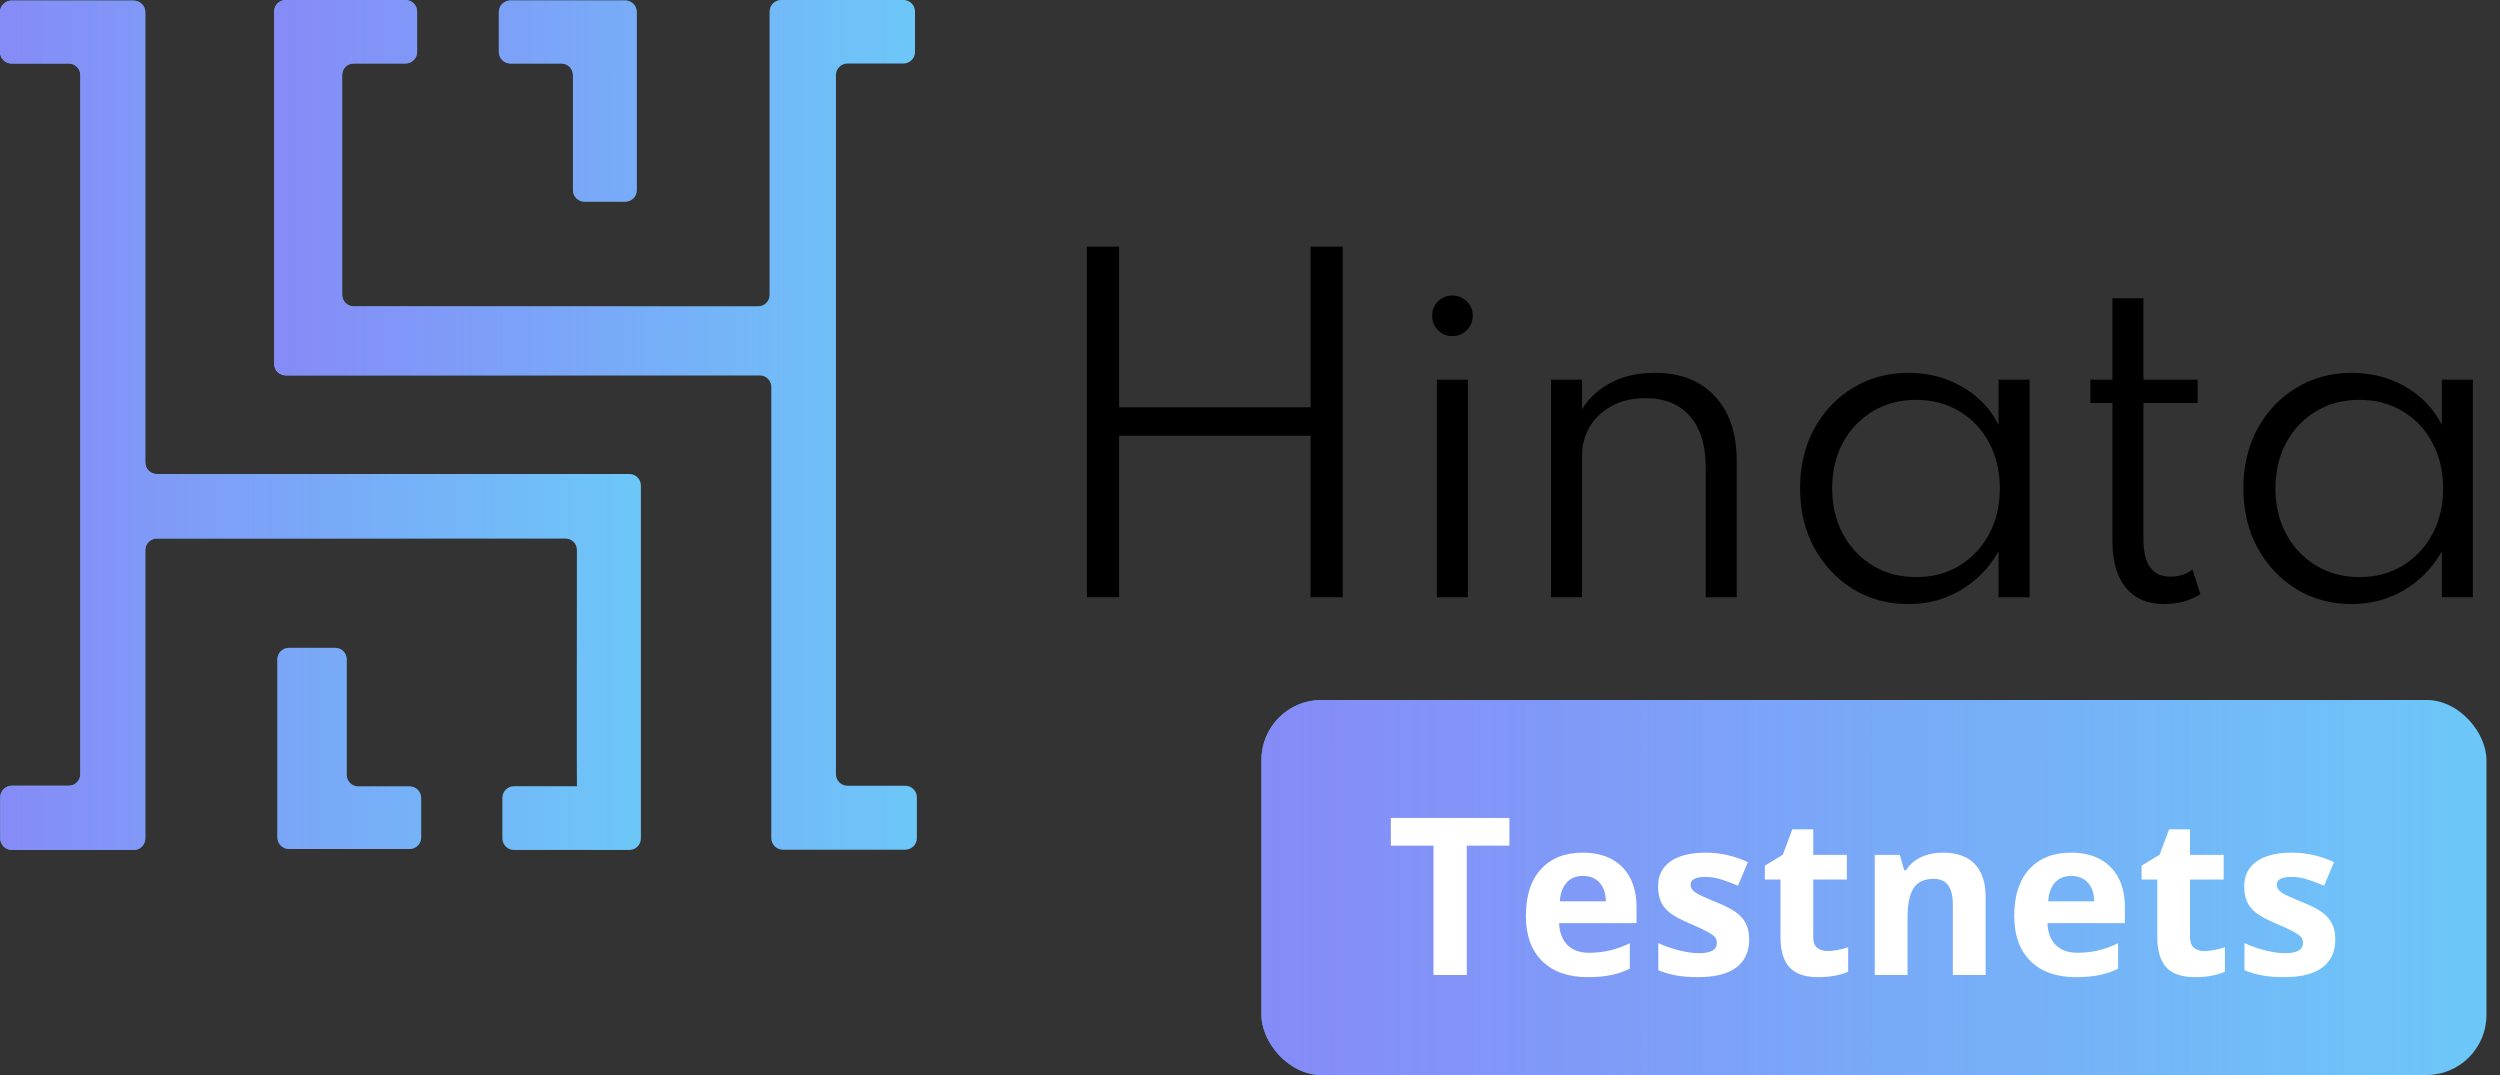 <svg width="100" height="43" viewBox="0 0 100 43" fill="none" xmlns="http://www.w3.org/2000/svg">
<rect x="0" y="0" width="100" height="43" fill="#333333" stroke="none"/>
<path d="M0 2.078V0.488C0 0.232 0.207 0.025 0.462 0.025H5.35C5.605 0.025 5.812 0.232 5.812 0.488V18.499C5.812 18.754 6.019 18.961 6.274 18.961H25.173C25.428 18.961 25.635 19.168 25.635 19.424V33.536C25.635 33.791 25.428 33.998 25.173 33.998H20.56C20.305 33.998 20.098 33.791 20.098 33.536V31.913C20.098 31.658 20.305 31.451 20.56 31.451H23.078C23.07 31.451 23.074 25.419 23.077 22C23.078 21.745 22.871 21.54 22.615 21.54H6.274C6.019 21.54 5.812 21.747 5.812 22.002V33.536C5.812 33.791 5.605 33.998 5.35 33.998H0.473C0.218 33.998 0.011 33.791 0.011 33.536V31.892C0.011 31.637 0.218 31.43 0.473 31.43H2.75C3.005 31.43 3.212 31.223 3.212 30.968V3.003C3.212 2.747 3.005 2.54 2.75 2.54H0.462C0.207 2.54 0 2.334 0 2.078Z" fill="#67D4F8"/>
<path d="M0 2.078V0.488C0 0.232 0.207 0.025 0.462 0.025H5.35C5.605 0.025 5.812 0.232 5.812 0.488V18.499C5.812 18.754 6.019 18.961 6.274 18.961H25.173C25.428 18.961 25.635 19.168 25.635 19.424V33.536C25.635 33.791 25.428 33.998 25.173 33.998H20.56C20.305 33.998 20.098 33.791 20.098 33.536V31.913C20.098 31.658 20.305 31.451 20.56 31.451H23.078C23.07 31.451 23.074 25.419 23.077 22C23.078 21.745 22.871 21.54 22.615 21.54H6.274C6.019 21.54 5.812 21.747 5.812 22.002V33.536C5.812 33.791 5.605 33.998 5.35 33.998H0.473C0.218 33.998 0.011 33.791 0.011 33.536V31.892C0.011 31.637 0.218 31.43 0.473 31.43H2.75C3.005 31.43 3.212 31.223 3.212 30.968V3.003C3.212 2.747 3.005 2.54 2.75 2.54H0.462C0.207 2.54 0 2.334 0 2.078Z" fill="url(#paint0_linear_8991_43279)"/>
<path d="M11.096 33.498V26.376C11.096 26.121 11.303 25.914 11.559 25.914H13.406C13.661 25.914 13.868 26.121 13.868 26.376V30.995C13.868 31.25 14.075 31.457 14.33 31.457H16.384C16.64 31.457 16.846 31.664 16.846 31.919V33.498C16.846 33.753 16.64 33.96 16.384 33.96H11.559C11.303 33.96 11.096 33.753 11.096 33.498Z" fill="#67D4F8"/>
<path d="M11.096 33.498V26.376C11.096 26.121 11.303 25.914 11.559 25.914H13.406C13.661 25.914 13.868 26.121 13.868 26.376V30.995C13.868 31.25 14.075 31.457 14.33 31.457H16.384C16.64 31.457 16.846 31.664 16.846 31.919V33.498C16.846 33.753 16.64 33.96 16.384 33.96H11.559C11.303 33.96 11.096 33.753 11.096 33.498Z" fill="url(#paint1_linear_8991_43279)"/>
<path d="M16.684 2.077V0.462C16.684 0.207 16.477 0 16.222 0H11.427C11.172 0 10.965 0.207 10.965 0.462V14.553C10.965 14.808 11.172 15.015 11.427 15.015H30.391C30.647 15.015 30.854 15.222 30.854 15.477V33.523C30.854 33.779 31.061 33.986 31.316 33.986H36.212C36.467 33.986 36.674 33.779 36.674 33.523V31.893C36.674 31.638 36.467 31.431 36.212 31.431H33.899C33.644 31.431 33.437 31.224 33.437 30.968V3.001C33.437 2.746 33.644 2.539 33.899 2.539H36.138C36.393 2.539 36.6 2.332 36.6 2.077V0.462C36.6 0.207 36.393 0 36.138 0H31.248C30.993 0 30.786 0.207 30.786 0.462V11.792C30.786 12.047 30.579 12.254 30.324 12.254H14.149C13.893 12.254 13.686 12.047 13.686 11.792V3.001C13.686 2.746 13.893 2.539 14.149 2.539H16.222C16.477 2.539 16.684 2.332 16.684 2.077Z" fill="#67D4F8"/>
<path d="M16.684 2.077V0.462C16.684 0.207 16.477 0 16.222 0H11.427C11.172 0 10.965 0.207 10.965 0.462V14.553C10.965 14.808 11.172 15.015 11.427 15.015H30.391C30.647 15.015 30.854 15.222 30.854 15.477V33.523C30.854 33.779 31.061 33.986 31.316 33.986H36.212C36.467 33.986 36.674 33.779 36.674 33.523V31.893C36.674 31.638 36.467 31.431 36.212 31.431H33.899C33.644 31.431 33.437 31.224 33.437 30.968V3.001C33.437 2.746 33.644 2.539 33.899 2.539H36.138C36.393 2.539 36.6 2.332 36.6 2.077V0.462C36.6 0.207 36.393 0 36.138 0H31.248C30.993 0 30.786 0.207 30.786 0.462V11.792C30.786 12.047 30.579 12.254 30.324 12.254H14.149C13.893 12.254 13.686 12.047 13.686 11.792V3.001C13.686 2.746 13.893 2.539 14.149 2.539H16.222C16.477 2.539 16.684 2.332 16.684 2.077Z" fill="url(#paint2_linear_8991_43279)"/>
<path d="M19.954 2.079V0.48C19.954 0.225 20.162 0.018 20.417 0.018H25.009C25.264 0.018 25.471 0.225 25.471 0.48V7.605C25.471 7.86 25.264 8.067 25.009 8.067H23.38C23.125 8.067 22.918 7.86 22.918 7.605V3.003C22.918 2.748 22.711 2.541 22.456 2.541H20.417C20.162 2.541 19.954 2.334 19.954 2.079Z" fill="#67D4F8"/>
<path d="M19.954 2.079V0.48C19.954 0.225 20.162 0.018 20.417 0.018H25.009C25.264 0.018 25.471 0.225 25.471 0.48V7.605C25.471 7.86 25.264 8.067 25.009 8.067H23.38C23.125 8.067 22.918 7.86 22.918 7.605V3.003C22.918 2.748 22.711 2.541 22.456 2.541H20.417C20.162 2.541 19.954 2.334 19.954 2.079Z" fill="url(#paint3_linear_8991_43279)"/>
<path d="M43.473 23.89H44.765V17.43H52.423V23.89H53.707V9.865H52.423V16.291H44.765V9.865H43.473V23.89Z" fill="black"/>
<path d="M58.094 13.444C58.321 13.444 58.514 13.364 58.672 13.206C58.831 13.047 58.91 12.854 58.91 12.628C58.91 12.401 58.831 12.211 58.672 12.058C58.514 11.9 58.321 11.82 58.094 11.82C57.868 11.82 57.675 11.9 57.516 12.058C57.363 12.211 57.287 12.401 57.287 12.628C57.287 12.854 57.363 13.047 57.516 13.206C57.675 13.364 57.868 13.444 58.094 13.444ZM57.474 23.89H58.715V15.186H57.474V23.89Z" fill="black"/>
<path d="M62.04 23.89H63.281V18.221C63.281 17.813 63.38 17.436 63.578 17.09C63.782 16.739 64.074 16.458 64.454 16.249C64.833 16.033 65.29 15.926 65.822 15.926C66.582 15.926 67.171 16.164 67.59 16.64C68.015 17.116 68.228 17.801 68.228 18.697V23.89H69.469V18.459C69.469 17.337 69.177 16.467 68.593 15.849C68.015 15.226 67.222 14.914 66.213 14.914C65.493 14.914 64.882 15.056 64.377 15.339C63.879 15.623 63.513 15.968 63.281 16.376V15.186H62.04V23.89Z" fill="black"/>
<path d="M76.338 24.162C77.109 24.162 77.808 23.975 78.438 23.601C79.067 23.227 79.568 22.712 79.942 22.054V23.89H81.183V15.186H79.942V16.997C79.613 16.345 79.126 15.835 78.48 15.467C77.84 15.098 77.126 14.914 76.338 14.914C75.511 14.914 74.768 15.115 74.111 15.518C73.459 15.914 72.944 16.461 72.564 17.158C72.19 17.855 72.003 18.646 72.003 19.53C72.003 20.425 72.193 21.221 72.573 21.918C72.958 22.615 73.476 23.165 74.128 23.567C74.78 23.964 75.516 24.162 76.338 24.162ZM76.644 23.083C75.998 23.083 75.42 22.93 74.91 22.624C74.406 22.318 74.009 21.898 73.72 21.366C73.431 20.833 73.287 20.224 73.287 19.538C73.287 18.847 73.431 18.235 73.72 17.702C74.009 17.17 74.406 16.753 74.91 16.453C75.414 16.147 75.992 15.994 76.644 15.994C77.296 15.994 77.874 16.147 78.378 16.453C78.882 16.753 79.276 17.17 79.559 17.702C79.849 18.235 79.993 18.847 79.993 19.538C79.993 20.224 79.849 20.836 79.559 21.374C79.27 21.907 78.874 22.326 78.37 22.632C77.871 22.933 77.296 23.083 76.644 23.083Z" fill="black"/>
<path d="M86.554 24.162C87.109 24.162 87.596 24.032 88.016 23.771L87.701 22.785C87.452 22.972 87.157 23.066 86.817 23.066C86.097 23.066 85.738 22.57 85.738 21.578V16.121H87.905V15.186H85.738V11.931H84.497V15.186H83.613V16.121H84.497V21.646C84.497 22.445 84.675 23.066 85.032 23.508C85.395 23.944 85.902 24.162 86.554 24.162Z" fill="black"/>
<path d="M94.069 24.162C94.84 24.162 95.54 23.975 96.169 23.601C96.798 23.227 97.299 22.712 97.673 22.054V23.89H98.914V15.186H97.673V16.997C97.344 16.345 96.857 15.835 96.211 15.467C95.571 15.098 94.857 14.914 94.069 14.914C93.242 14.914 92.499 15.115 91.842 15.518C91.191 15.914 90.675 16.461 90.295 17.158C89.921 17.855 89.734 18.646 89.734 19.53C89.734 20.425 89.924 21.221 90.304 21.918C90.689 22.615 91.207 23.165 91.859 23.567C92.511 23.964 93.248 24.162 94.069 24.162ZM94.375 23.083C93.729 23.083 93.151 22.93 92.641 22.624C92.137 22.318 91.74 21.898 91.451 21.366C91.162 20.833 91.018 20.224 91.018 19.538C91.018 18.847 91.162 18.235 91.451 17.702C91.74 17.17 92.137 16.753 92.641 16.453C93.145 16.147 93.724 15.994 94.375 15.994C95.027 15.994 95.605 16.147 96.109 16.453C96.614 16.753 97.007 17.17 97.291 17.702C97.58 18.235 97.724 18.847 97.724 19.538C97.724 20.224 97.58 20.836 97.291 21.374C97.002 21.907 96.605 22.326 96.101 22.632C95.602 22.933 95.027 23.083 94.375 23.083Z" fill="black"/>
<rect x="50.457" y="28" width="49" height="15" rx="2.4" fill="#67D4F8"/>
<rect x="50.457" y="28" width="49" height="15" rx="2.4" fill="url(#paint4_linear_8991_43279)"/>
<path d="M58.671 39H57.339V33.827H55.633V32.718H60.377V33.827H58.671V39ZM63.318 35.038C63.04 35.038 62.822 35.127 62.665 35.305C62.507 35.479 62.417 35.729 62.394 36.052H64.233C64.228 35.729 64.143 35.479 63.98 35.305C63.816 35.127 63.596 35.038 63.318 35.038ZM63.503 39.086C62.729 39.086 62.125 38.873 61.69 38.446C61.254 38.019 61.036 37.414 61.036 36.632C61.036 35.828 61.237 35.206 61.638 34.768C62.042 34.326 62.599 34.106 63.309 34.106C63.988 34.106 64.517 34.299 64.895 34.686C65.273 35.073 65.462 35.607 65.462 36.289V36.925H62.364C62.379 37.297 62.489 37.588 62.695 37.797C62.901 38.006 63.191 38.111 63.563 38.111C63.852 38.111 64.126 38.081 64.384 38.02C64.641 37.96 64.911 37.864 65.192 37.732V38.746C64.962 38.861 64.717 38.946 64.457 39C64.196 39.057 63.878 39.086 63.503 39.086ZM69.967 37.573C69.967 38.066 69.796 38.441 69.452 38.699C69.111 38.957 68.6 39.086 67.918 39.086C67.568 39.086 67.27 39.062 67.024 39.013C66.778 38.967 66.547 38.898 66.332 38.807V37.724C66.576 37.838 66.849 37.934 67.153 38.012C67.46 38.089 67.729 38.128 67.961 38.128C68.436 38.128 68.674 37.99 68.674 37.715C68.674 37.612 68.642 37.529 68.579 37.466C68.516 37.4 68.408 37.327 68.253 37.247C68.098 37.164 67.892 37.068 67.634 36.959C67.265 36.804 66.993 36.661 66.818 36.529C66.646 36.398 66.52 36.247 66.44 36.078C66.362 35.906 66.324 35.696 66.324 35.447C66.324 35.02 66.488 34.69 66.818 34.458C67.15 34.223 67.62 34.106 68.227 34.106C68.806 34.106 69.369 34.232 69.916 34.484L69.52 35.429C69.28 35.326 69.055 35.242 68.846 35.176C68.637 35.11 68.423 35.077 68.206 35.077C67.819 35.077 67.626 35.181 67.626 35.391C67.626 35.508 67.687 35.61 67.81 35.696C67.936 35.782 68.21 35.909 68.631 36.078C69.006 36.23 69.281 36.372 69.456 36.504C69.631 36.635 69.76 36.787 69.843 36.959C69.926 37.131 69.967 37.336 69.967 37.573ZM73.102 38.042C73.331 38.042 73.606 37.992 73.927 37.891V38.867C73.6 39.013 73.199 39.086 72.724 39.086C72.2 39.086 71.817 38.954 71.576 38.691C71.339 38.424 71.22 38.026 71.22 37.496V35.18H70.593V34.626L71.314 34.188L71.692 33.173H72.53V34.196H73.875V35.18H72.53V37.496C72.53 37.682 72.582 37.82 72.685 37.909C72.791 37.997 72.93 38.042 73.102 38.042ZM79.425 39H78.114V36.194C78.114 35.847 78.052 35.588 77.929 35.416C77.806 35.242 77.61 35.154 77.341 35.154C76.974 35.154 76.709 35.278 76.546 35.524C76.382 35.767 76.301 36.173 76.301 36.74V39H74.99V34.196H75.992L76.168 34.81H76.241C76.387 34.578 76.587 34.404 76.842 34.286C77.1 34.166 77.392 34.106 77.719 34.106C78.277 34.106 78.701 34.258 78.991 34.561C79.28 34.862 79.425 35.297 79.425 35.868V39ZM82.851 35.038C82.573 35.038 82.356 35.127 82.198 35.305C82.041 35.479 81.95 35.729 81.927 36.052H83.767C83.761 35.729 83.676 35.479 83.513 35.305C83.35 35.127 83.129 35.038 82.851 35.038ZM83.036 39.086C82.263 39.086 81.658 38.873 81.223 38.446C80.787 38.019 80.57 37.414 80.57 36.632C80.57 35.828 80.77 35.206 81.171 34.768C81.575 34.326 82.132 34.106 82.843 34.106C83.522 34.106 84.05 34.299 84.428 34.686C84.806 35.073 84.996 35.607 84.996 36.289V36.925H81.897C81.912 37.297 82.022 37.588 82.228 37.797C82.434 38.006 82.724 38.111 83.096 38.111C83.386 38.111 83.659 38.081 83.917 38.02C84.175 37.96 84.444 37.864 84.725 37.732V38.746C84.496 38.861 84.251 38.946 83.99 39C83.729 39.057 83.411 39.086 83.036 39.086ZM88.173 38.042C88.402 38.042 88.677 37.992 88.998 37.891V38.867C88.671 39.013 88.27 39.086 87.795 39.086C87.271 39.086 86.888 38.954 86.647 38.691C86.41 38.424 86.291 38.026 86.291 37.496V35.18H85.663V34.626L86.385 34.188L86.763 33.173H87.601V34.196H88.946V35.18H87.601V37.496C87.601 37.682 87.653 37.82 87.756 37.909C87.862 37.997 88.001 38.042 88.173 38.042ZM93.413 37.573C93.413 38.066 93.241 38.441 92.897 38.699C92.556 38.957 92.045 39.086 91.363 39.086C91.014 39.086 90.716 39.062 90.469 39.013C90.223 38.967 89.993 38.898 89.778 38.807V37.724C90.021 37.838 90.295 37.934 90.598 38.012C90.905 38.089 91.174 38.128 91.406 38.128C91.882 38.128 92.12 37.99 92.12 37.715C92.12 37.612 92.088 37.529 92.025 37.466C91.962 37.4 91.853 37.327 91.698 37.247C91.544 37.164 91.338 37.068 91.08 36.959C90.71 36.804 90.438 36.661 90.263 36.529C90.091 36.398 89.965 36.247 89.885 36.078C89.808 35.906 89.769 35.696 89.769 35.447C89.769 35.02 89.934 34.69 90.263 34.458C90.596 34.223 91.065 34.106 91.673 34.106C92.251 34.106 92.814 34.232 93.361 34.484L92.966 35.429C92.725 35.326 92.501 35.242 92.291 35.176C92.082 35.11 91.869 35.077 91.651 35.077C91.264 35.077 91.071 35.181 91.071 35.391C91.071 35.508 91.133 35.61 91.256 35.696C91.382 35.782 91.656 35.909 92.076 36.078C92.452 36.23 92.727 36.372 92.901 36.504C93.076 36.635 93.205 36.787 93.288 36.959C93.371 37.131 93.413 37.336 93.413 37.573Z" fill="white"/>
<defs>
<linearGradient id="paint0_linear_8991_43279" x1="-8.285" y1="33.998" x2="29.088" y2="33.998" gradientUnits="userSpaceOnUse">
<stop stop-color="#8E77F7"/>
<stop offset="1" stop-color="#8E77F7" stop-opacity="0.05"/>
</linearGradient>
<linearGradient id="paint1_linear_8991_43279" x1="-8.285" y1="33.998" x2="29.088" y2="33.998" gradientUnits="userSpaceOnUse">
<stop stop-color="#8E77F7"/>
<stop offset="1" stop-color="#8E77F7" stop-opacity="0.05"/>
</linearGradient>
<linearGradient id="paint2_linear_8991_43279" x1="2.656" y1="33.986" x2="40.137" y2="33.986" gradientUnits="userSpaceOnUse">
<stop stop-color="#8E77F7"/>
<stop offset="1" stop-color="#8E77F7" stop-opacity="0.05"/>
</linearGradient>
<linearGradient id="paint3_linear_8991_43279" x1="2.656" y1="33.986" x2="40.137" y2="33.986" gradientUnits="userSpaceOnUse">
<stop stop-color="#8E77F7"/>
<stop offset="1" stop-color="#8E77F7" stop-opacity="0.05"/>
</linearGradient>
<linearGradient id="paint4_linear_8991_43279" x1="34.622" y1="43" x2="106.057" y2="43" gradientUnits="userSpaceOnUse">
<stop stop-color="#8E77F7"/>
<stop offset="1" stop-color="#8E77F7" stop-opacity="0.05"/>
</linearGradient>
</defs>
</svg>
